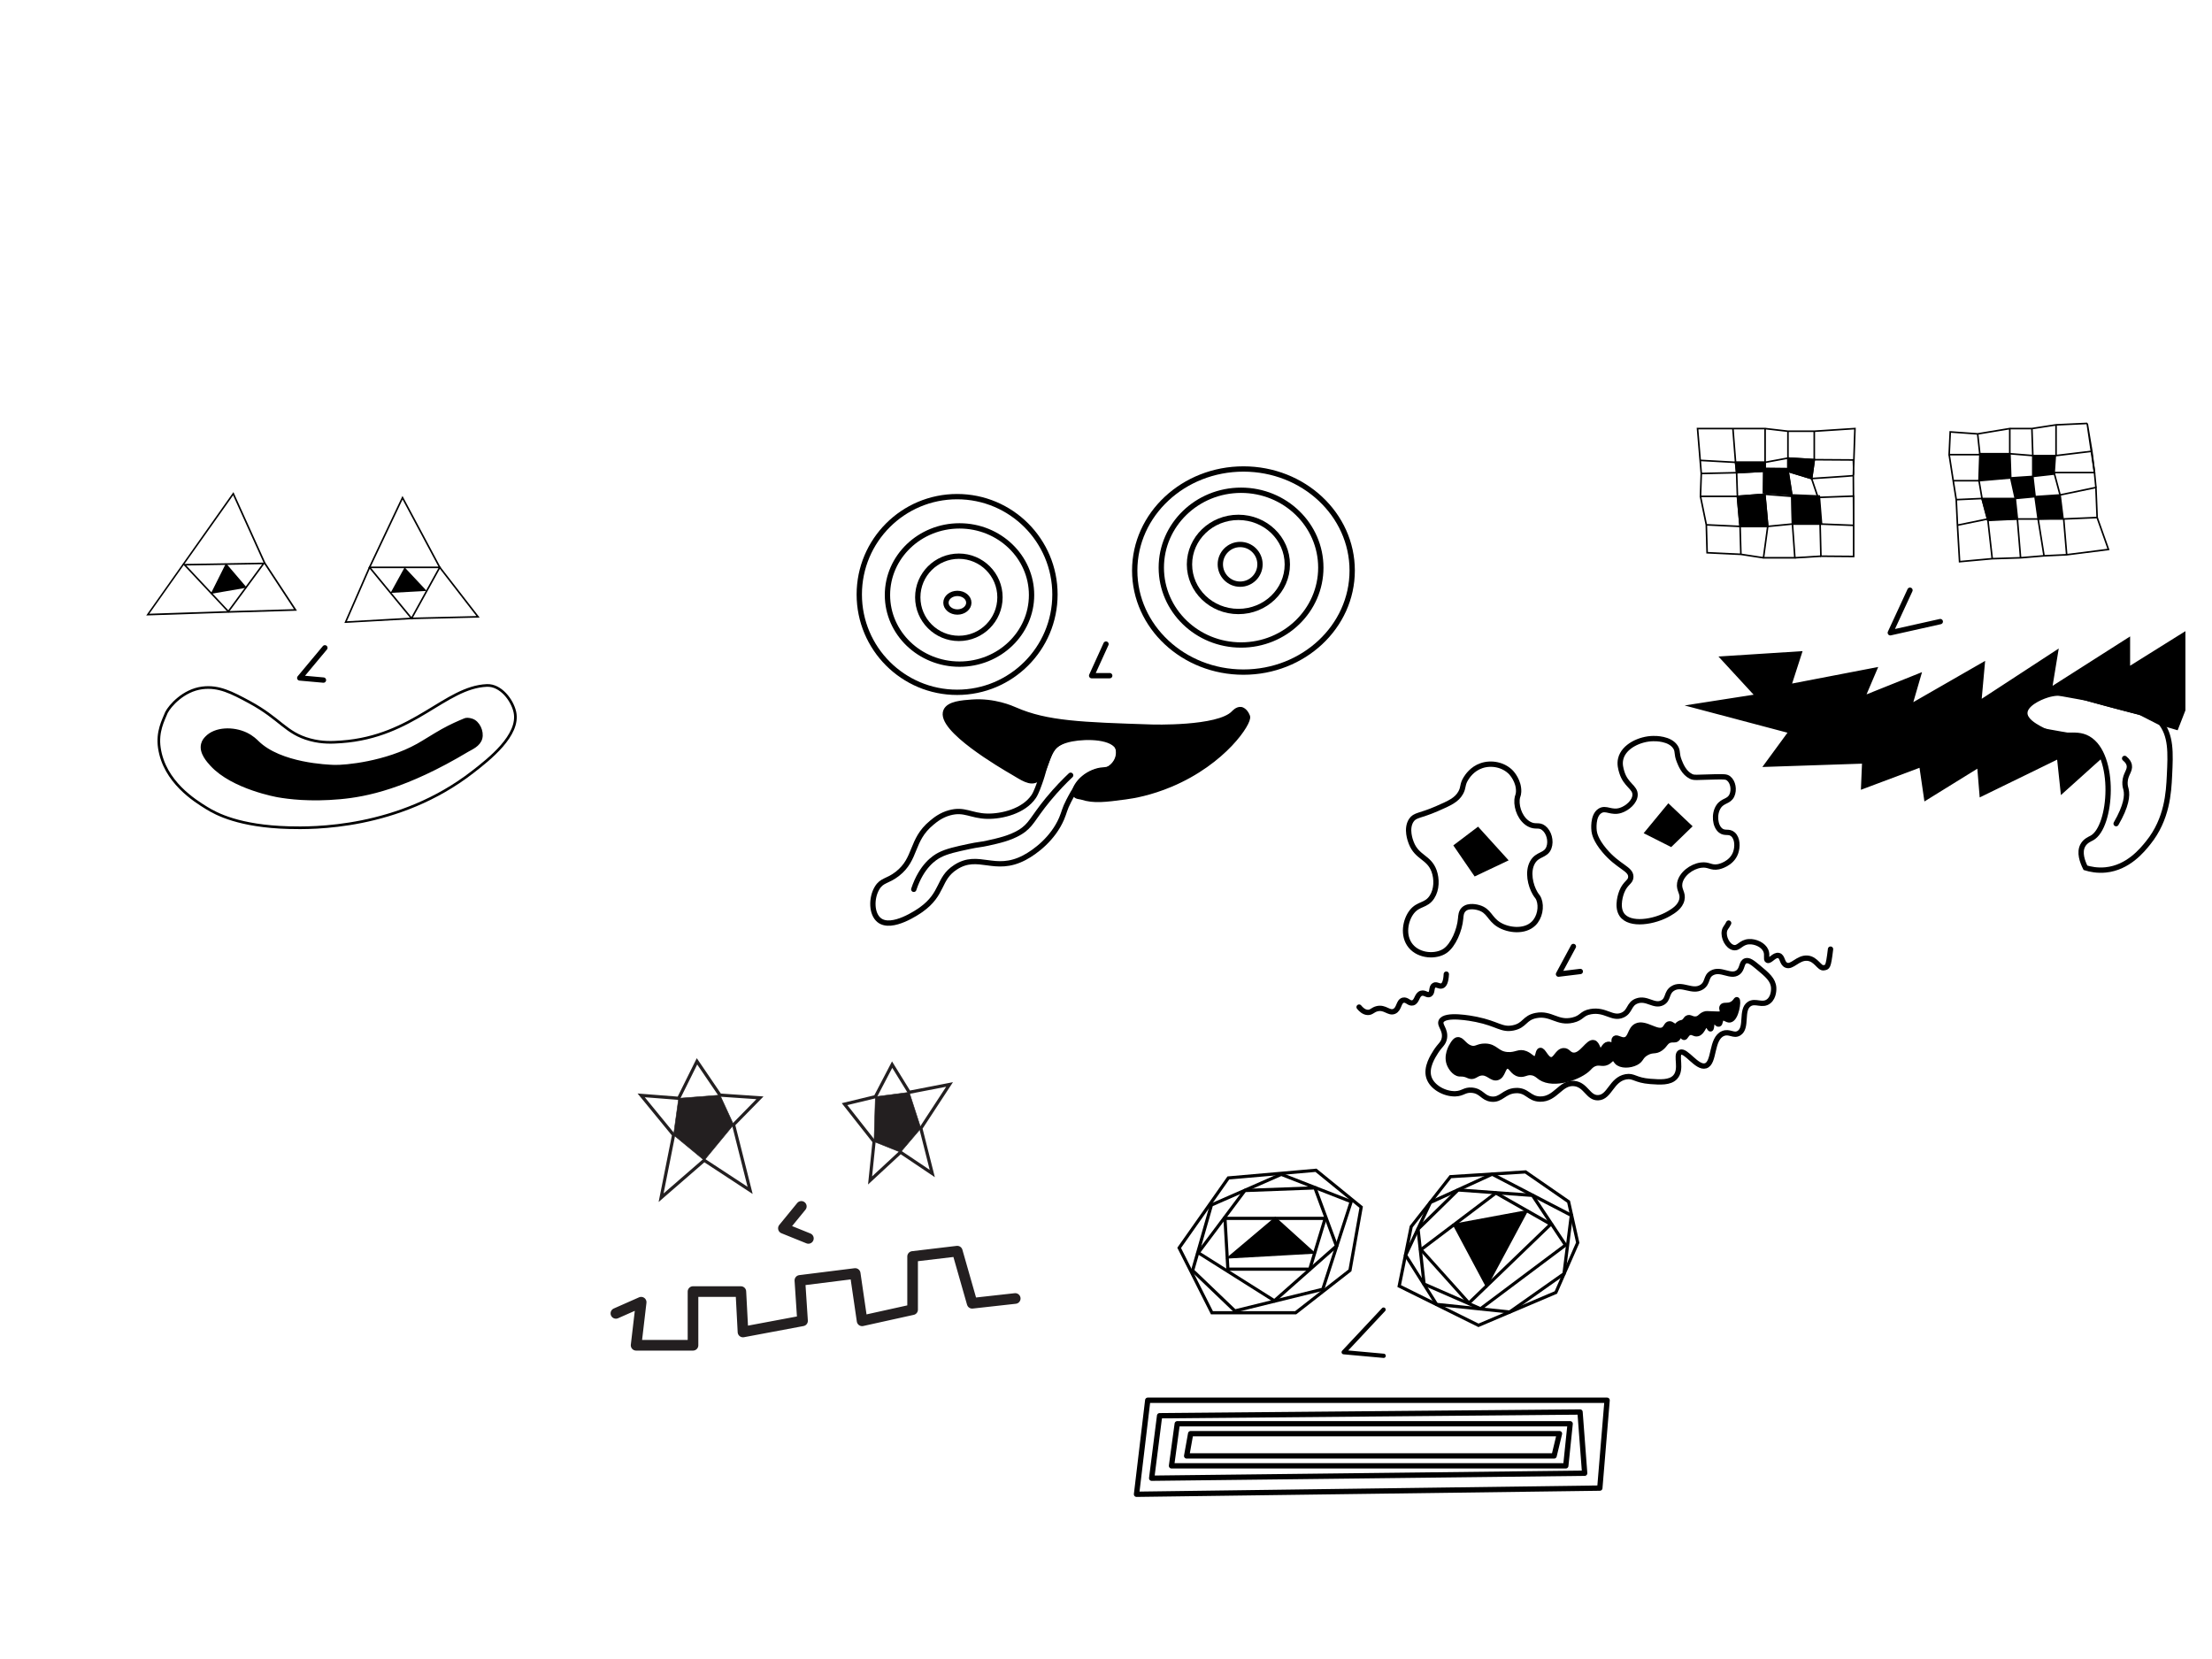 <?xml version="1.0" encoding="utf-8"?>
<!-- Generator: Adobe Illustrator 22.1.0, SVG Export Plug-In . SVG Version: 6.00 Build 0)  -->
<svg version="1.1" id="Layer_1" xmlns="http://www.w3.org/2000/svg" xmlns:xlink="http://www.w3.org/1999/xlink" x="0px" y="0px"
	 viewBox="0 0 4160 3120" style="enable-background:new 0 0 4160 3120;" xml:space="preserve">
<style type="text/css">
	.st0{fill:none;stroke:#000000;stroke-width:3;stroke-miterlimit:10;}
	.st1{clip-path:url(#SVGID_2_);fill:none;stroke:#000000;stroke-width:5;stroke-miterlimit:10;}
	.st2{clip-path:url(#SVGID_2_);}
	
		.st3{clip-path:url(#SVGID_2_);fill:none;stroke:#000000;stroke-width:10;stroke-linecap:round;stroke-linejoin:round;stroke-miterlimit:10;}
	.st4{clip-path:url(#SVGID_2_);fill:none;stroke:#000000;stroke-width:10;stroke-miterlimit:10;}
	.st5{clip-path:url(#SVGID_2_);fill:none;stroke:#000000;stroke-width:10;stroke-linecap:round;stroke-miterlimit:10;}
	.st6{clip-path:url(#SVGID_2_);fill:none;stroke:#000000;stroke-width:3;stroke-miterlimit:10;}
	.st7{clip-path:url(#SVGID_2_);fill:none;stroke:#231F20;stroke-width:6;stroke-miterlimit:10;}
	.st8{clip-path:url(#SVGID_2_);fill:#231F20;}
	.st9{clip-path:url(#SVGID_2_);fill:none;stroke:#231F20;stroke-miterlimit:10;}
	
		.st10{clip-path:url(#SVGID_2_);fill:none;stroke:#231F20;stroke-width:20;stroke-linecap:round;stroke-linejoin:round;stroke-miterlimit:10;}
	.st11{fill:none;stroke:#000000;stroke-width:6;stroke-miterlimit:10;}
	.st12{fill:none;stroke:#000000;stroke-width:8;stroke-linecap:round;stroke-linejoin:round;stroke-miterlimit:10;}
	.st13{fill:none;stroke:#000000;stroke-width:10;stroke-linecap:round;stroke-linejoin:round;stroke-miterlimit:10;}
	.st14{fill:none;stroke:#000000;stroke-width:3;stroke-linecap:round;stroke-linejoin:round;stroke-miterlimit:10;}
</style>
<polygon class="st0" points="650,1170 774,1163 695,1067 "/>
<polygon class="st0" points="899,1160 827,1067 774,1163 "/>
<polygon class="st0" points="757,936 695,1067 761,1067 827,1067 "/>
<polygon points="761.3,1069.5 799.2,1110 737.1,1113.4 "/>
<path d="M761.6,1072.1l34.3,36.6l-56.2,3.1L761.6,1072.1z M761,1067l-26.5,48l68-3.7L761,1067z"/>
<g>
	<defs>
		<rect id="SVGID_1_" width="4160" height="3120"/>
	</defs>
	<clipPath id="SVGID_2_">
		<use xlink:href="#SVGID_1_"  style="overflow:visible;"/>
	</clipPath>
	<path class="st1" d="M313,1340c6.5-12.7,31.8-41.7,67.3-46.3c31.1-4,55.7,8.9,88.7,26.7c58.5,31.6,68.1,58.3,114,70.7
		c24,6.5,43.5,5.1,59.3,4c135.9-9.8,194.7-102.7,273.3-106c26.1-1.1,47.7,27.4,52.7,50c9.5,43.6-48.9,89.1-79.3,112.7
		c-139.2,108.2-302.2,105.9-346,104.7c-93.3-2.6-136.1-25.7-154-36.7c-22.4-13.8-79.8-49.1-89.3-113.3
		C295.2,1375.9,307.1,1354.6,313,1340z"/>
	<path class="st2" d="M438.4,931.5l57.8,127.7l0.1,0.2l0.1,0.2l56.5,86l-128.6,3.8l-143.5,4.8l65-91.9L438.4,931.5z M439,925.5
		l-95.5,135.1l-68.5,96.9l149.5-5l134-4L499,1058L439,925.5z"/>
	<path class="st2" d="M493,1061.1l-63.7,86.6l-79-84.2L493,1061.1z M499,1058l-155.5,2.6l86.1,91.7L499,1058z"/>
	<polygon class="st2" points="425.3,1061.9 461.4,1104.1 398.9,1114.9 	"/>
	<path class="st2" d="M425.7,1064.6l32.9,38.5l-57,9.8L425.7,1064.6z M425,1059.3l-28.8,57.6l68-11.7L425,1059.3z"/>
	<polyline class="st3" points="611,1218.3 563.7,1275 608.3,1279 	"/>
	<path class="st2" d="M388,1387c16.8-17.8,50.7-18.5,75-7c11.7,5.6,18.8,12.9,21.5,15.5c42.8,42.1,132.5,45.1,144,45.5
		c20.7,0.7,97-6.5,157-40c12.6-7.1,30.3-18.6,46.3-27.6c16-8.9,30.3-15.2,42.5-20.2c2.7-1.1,7.3-1.2,13.3,0.8
		c12.2,4,20.4,21.4,17,34.5c-3.4,13.2-18.3,19-25,23c-117,70-190.8,84.5-239.5,89c-57.4,5.3-98-0.2-117-3.5
		c0,0-85.3-14.6-125.5-58.5c-6.4-7-21-22.9-17-39C382,1393.4,385.6,1389.5,388,1387"/>
	<path class="st1" d="M388,1387c16.8-17.8,50.7-18.5,75-7c11.7,5.6,18.8,12.9,21.5,15.5c42.8,42.1,132.5,45.1,144,45.5
		c20.7,0.7,97-6.5,157-40c12.6-7.1,30.3-18.6,46.3-27.6c16-8.9,30.3-15.2,42.5-20.2c2.7-1.1,7.3-1.2,13.3,0.8
		c12.2,4,20.4,21.4,17,34.5c-3.4,13.2-18.3,19-25,23c-117,70-190.8,84.5-239.5,89c-57.4,5.3-98-0.2-117-3.5
		c0,0-85.3-14.6-125.5-58.5c-6.4-7-21-22.9-17-39C382,1393.4,385.6,1389.5,388,1387z"/>
	<ellipse class="st4" cx="1800.5" cy="1133.5" rx="21.5" ry="17.5"/>
	<circle class="st4" cx="1803.3" cy="1123.3" r="77.3"/>
	<ellipse class="st4" cx="1804.5" cy="1119" rx="135.5" ry="130"/>
	<circle class="st4" cx="1800" cy="1118" r="184"/>
	<circle class="st4" cx="2332.3" cy="1061.3" r="37.3"/>
	<ellipse class="st4" cx="2329" cy="1061.5" rx="92" ry="88.5"/>
	<ellipse class="st4" cx="2334" cy="1067.5" rx="150" ry="145.5"/>
	<ellipse class="st4" cx="2338.5" cy="1073" rx="204.5" ry="191"/>
	<path class="st4" d="M1982,1404.5c3.7-3.6,12.4-11,33.5-15c28.5-5.4,79.6-4.7,88,19c4,11.2-2.2,25.9-11,33.5
		c-9.7,8.5-17.3,3.6-32.5,9c-25.9,9.1-39.8,35.6-50,55c-8.1,15.5-8.2,21.1-13.5,33.5c-16.2,37.6-49.1,62.5-70,73.5
		c-56.2,29.5-86.1-10.2-129.5,18c-33.5,21.7-22.1,49.5-65,80c-4.7,3.3-54.8,38.3-78.5,19.5c-14.9-11.8-15.3-41.7-4-60.5
		c9.2-15.3,19.5-12.1,38-26.5c36.6-28.5,25-63.4,64.5-96c7.2-6,17.8-14.6,34-19c27.8-7.6,39.9,5.8,70.5,6.5
		c27.7,0.6,68.7-9.3,87.5-37c4.9-7.2,10.1-22.2,13.5-32.2c4.2-12.4,4.1-15.1,8.5-27.8C1972.2,1420.4,1975,1411.4,1982,1404.5z"/>
	<path class="st5" d="M1718.5,1672.5c14.7-44.2,38.8-59.5,48.5-64.5c13.8-7.2,31.7-11,55-16c18.5-4,20.7-3.1,36-6.5
		c19.8-4.4,41.2-9.1,59.5-20c22-13.1,23.7-25.7,53.5-62c17-20.6,32.4-36,42.5-45.5"/>
	<path class="st2" d="M1904.5,1452c-18.1-10.5-140-81.3-125.5-115c5.7-13.3,30.3-15.1,49-16.5c41.7-3,74.3,11.6,81,14.5
		c59.6,26.1,125.4,28.2,257,32.5c0,0,125,4,154-26c1.2-1.2,7.3-8.1,14-7c0,0,7.5,1.2,12,13c4,10.4-43.7,85.1-144.5,127.5
		c-38.3,16.1-69.7,21.5-85,23.5c-38,5.1-59.6,7.8-82,0.5c-3.4-1.1-9.9-0.7-12.3-4.8c-5-8.9,10.4-32.3,31.8-40.3
		c11.1-4.1,13.9-0.4,23.5-4c19.9-7.4,30.1-26,24.8-44.2c-7.4-25.5-63.3-31.4-97.5-15.6c-18.9,8.7-25.5,14.2-33.8,34.8
		c-8.2,20.5-10.9,33.8-20.5,40.5C1937.8,1474.3,1921.9,1462.1,1904.5,1452"/>
	<path class="st4" d="M1904.5,1452c-18.1-10.5-140-81.3-125.5-115c5.7-13.3,30.3-15.1,49-16.5c41.7-3,74.3,11.6,81,14.5
		c59.6,26.1,125.4,28.2,257,32.5c0,0,125,4,154-26c1.2-1.2,7.3-8.1,14-7c0,0,7.5,1.2,12,13c4,10.4-43.7,85.1-144.5,127.5
		c-38.3,16.1-69.7,21.5-85,23.5c-38,5.1-59.6,7.8-82,0.5c-3.4-1.1-9.9-0.7-12.3-4.8c-5-8.9,10.4-32.3,31.8-40.3
		c11.1-4.1,13.9-0.4,23.5-4c19.9-7.4,30.1-26,24.8-44.2c-7.4-25.5-63.3-31.4-97.5-15.6c-18.9,8.7-25.5,14.2-33.8,34.8
		c-8.2,20.5-10.9,33.8-20.5,40.5C1937.8,1474.3,1921.9,1462.1,1904.5,1452z"/>
	<polyline class="st3" points="2080,1211.3 2053,1270.7 2087,1270.7 	"/>
	<path class="st4" d="M2697,1638c-9.6-26.4-32.2-24.9-43-53c-1.6-4.1-10.1-26.3,0-42c7-10.8,16.1-8.1,48-22
		c24.6-10.7,37.4-16.5,45-30c6-10.7,2.5-15.1,10-27c2.5-4,11.5-18,29-24c18.2-6.3,41.4-2.4,56,13c0.9,1,14.8,16,14,36
		c-0.3,7.6-2.4,7.5-3,15c-1.3,16.7,7.3,37.7,23,46c12,6.4,17.9,0,27,7c10.1,7.7,14.6,24.5,10,37c-5.9,15.9-21.7,11.2-31,28
		c-9.7,17.5-3.9,42.9,5,58c3.5,6,5,6,7,11c5.7,14.4,1.8,34.6-10,46c-16.7,16.2-47,13-65,2c-18-11-18-26.1-38-32
		c-2.3-0.7-19-5.4-28,3c-5.4,5-5.6,12.5-6,17c-1.9,22.6-13.9,50.4-29,61c-16.6,11.7-48.7,10.8-65-9c-15.9-19.4-10-48.6,2-64
		c12.6-16.2,27-11.1,38-28C2702.4,1672.6,2702.3,1652.7,2697,1638z"/>
	<path class="st4" d="M3017,1599c-16.3-19.5-18.4-31.8-19-36c-0.2-1.4-3.5-28.9,11-38c11.4-7.2,21.2,4.8,39-1
		c12.5-4.1,26.6-16.1,27-29c0.5-14.8-17.5-18.1-25-43c-1.7-5.8-4.5-14.9-2-25c5.8-23.8,36.5-37.7,61-38c4.4-0.1,31.4-0.4,42,16
		c5.1,7.9,1.5,12.1,7,26c2.9,7.4,8.9,22.5,22,29c6,3,8.9,1.9,45,1c17.7-0.4,21.9-0.3,26,3c8.3,6.6,10.9,21.5,6,32
		c-5.7,12-17,8.9-25,21c-9.1,13.8-6.9,36.6,4,45c8,6.2,15.3,0.4,23,7c9,7.7,9,24,5,35c-7.6,20.8-31,25.8-32,26c-14.8,2.9-18-5-33-3
		c-18,2.4-37.1,17.1-40,34c-2.2,13.1,6.9,18.1,4,31c-3,13.6-16.2,21.4-24,26c-27.1,16-74.2,23.9-89,2c-10.5-15.5-1-40.6,0-43
		c6.9-17.4,16.9-17.9,17-28C3067.2,1633.5,3043.4,1630.6,3017,1599z"/>
	<polygon class="st2" points="2740,1591 2779.1,1561.4 2829,1616.4 2775,1642 	"/>
	<polygon class="st4" points="2740,1591 2779.1,1561.4 2829,1616.4 2775,1642 	"/>
	<polygon class="st2" points="3099,1565.3 3138,1518 3176,1554 3142,1587 	"/>
	<polygon class="st4" points="3099,1565.3 3138,1518 3176,1554 3142,1587 	"/>
	<polyline class="st3" points="2959,1780 2931,1832 2972,1827 	"/>
	<path class="st5" d="M2556,1894c3.4,4.2,8.9,9.6,16,10c7.4,0.4,9.4-5,18-7c14.8-3.5,22,9.3,32,5c9.9-4.3,7.9-18.9,17-21
		c7.2-1.6,11,6.9,18,5c8.3-2.3,7.3-15.5,16-18c6.7-1.9,11.1,4.7,16,2c5.7-3.2,2.2-13.8,8-17c4.8-2.7,9.7,3,15,1
		c3.7-1.4,7.3-6.7,8-22"/>
	<path class="st5" d="M3251,1736c-3.6,7.6-6.8,8.9-8,15c-2.4,12.2,6.1,28.6,17,31c10.3,2.2,13.6-10,29-11c12.6-0.8,27.5,6.2,32,17
		c3.5,8.4-0.6,16.1,3,18c4.8,2.5,12.6-11,21-9c7.7,1.8,5.9,14.2,14,18c11.1,5.2,22.1-14.4,40-13c16.8,1.4,22.4,19.8,31,18
		c6.8-1.4,8.3,0.9,12.6-35"/>
	<path class="st5" d="M3306.3,1819c-10.4-8.6-17-14-23.3-12c-8.5,2.7-5.3,15.2-14.7,22c-13.6,9.8-31.8-8.5-48.7,0.7
		c-12.3,6.7-6.9,18.8-19.3,26.7c-17.8,11.2-37.1-8.6-54.7,2.7c-12.3,7.9-7.3,20.4-19.3,26.7c-15.6,8.1-29.1-10.2-48-3.3
		c-15.6,5.7-11.9,20.1-27.3,26.7c-19.2,8.1-31.5-11.5-59.3-6.7c-17.9,3.1-15.7,11.8-34,16c-29.2,6.8-40.3-14.1-68.7-8.7
		c-22.8,4.3-20.6,18.7-43.3,23.3c-21.9,4.4-29-7.8-69.3-16c-8.4-1.7-58.9-11.5-66,3.3c-3.8,8,8.7,15.8,6,32
		c-1.8,10.4-7.9,12.6-16,25.3c-5.6,8.8-18.9,29.4-13.3,48c5.7,19.2,30.3,32,50,31.3c14.5-0.5,17.2-8,31.3-6.7
		c18.1,1.7,19.9,14.6,36,16.7c19.1,2.4,23.8-14.8,46-16c22.2-1.2,24.7,15.6,46,16c29.6,0.5,38.1-31.8,64-29.3
		c22.5,2.2,26.1,27.6,45.3,26.7c21.9-1,24.5-34.2,52-39.3c15-2.8,17.1,6.5,46,8.7c18.1,1.3,36.8,2.7,46.7-8
		c13.8-14.9,0.1-41.9,9.3-46.7c10.8-5.6,31.6,30.4,48,25.3c17.5-5.4,9.7-51.1,32.7-60.7c12.2-5.1,20,5.5,30-0.7
		c16.5-10.2,2.7-43.6,19.3-54.7c11.6-7.7,24.7,4.3,36.7-5.3c10.1-8.1,9.4-23.5,9.3-25.3C3334.8,1842.6,3323.7,1833.4,3306.3,1819z"
		/>
	<path class="st2" d="M2732,1964c2.9-4.5,5.2-7.8,9-8.5c8.1-1.4,11.9,11.4,24.5,15.5c10.5,3.4,13.3-3.7,27.5-3.5
		c20,0.3,21.4,14.5,42,16c16.3,1.2,21.4-7.1,34-2c9.5,3.8,13.5,11.3,18.5,9.5c6-2.2,4.3-14.4,9-15.5c5.9-1.4,10.9,17.2,20.5,17.5
		c9.2,0.3,12.1-16.3,23.5-17c8.1-0.5,9.4,7.6,18,8.5c16.6,1.7,28.2-26.9,39-23.5c6.9,2.2,7.1,15.5,12.5,15.5c5,0,6.4-11.4,14-12.5
		c4.6-0.7,7.4,3.2,10,1.5c3.4-2.2-0.3-9.5,3-12.5c3.7-3.3,10.6,3.8,18.5,2.5c11.8-1.9,9.7-20,22-26c16.7-8.2,40,15.8,52,6
		c4.3-3.5,5.1-9.6,10-10c5-0.4,7.9,5.8,12.5,4.5c2.7-0.8,2.5-3.2,7-5.5c2.8-1.4,3.4-0.8,6-2c5.1-2.4,4.9-6.1,8.5-8
		c4.8-2.6,7.9,2.6,15.5,2c8.8-0.6,9.2-8,19.5-10c1.1-0.2,0.7,0,16,0.5c9.9,0.4,12.5,0.4,14-1.5c2.8-3.5-2.2-8.6,0.5-12.5
		c2.8-4.1,9.7-0.2,18-4.5c6.8-3.5,7.9-9.1,9.5-8.5c3.8,1.4-1.1,35.8-13,38c-5.7,1-10.5-5.6-15-3c-4.3,2.5-2.8,10.2-6,11
		c-3.6,0.9-7.4-8.4-10.5-7.5c-3.8,1-2.1,16-5,16.5c-2.2,0.4-3.6-7.6-7.5-8c-5.5-0.6-7.5,14.8-17,17c-6.3,1.4-9.5-4.3-15.5-2
		c-5.9,2.3-6.8,9.4-10,9c-3.8-0.4-4.7-10.6-7-10.5c-2.2,0.1-1,9.3-6.5,13.5c-3.7,2.8-6.7,0.6-12.5,2c-8.8,2.2-9.1,9.1-18,15.5
		c-10.1,7.3-14.4,1.7-26.5,8.5c-12,6.7-9,12.9-20,18.5c-11.1,5.6-28.1,6.4-35.5-1.5c-2.6-2.8-3.4-5.9-6.5-6.5
		c-4.3-0.8-5.9,4.4-12.5,7.5c-8.8,4.1-13.9-1.3-23.5,2.5c-5.5,2.2-8.5,5.9-10.5,8c-16.4,17.4-65.9,34.4-90.5,18
		c-5-3.4-8.1-7.4-15.5-9c-11.1-2.3-15.2,4.5-25,2.5c-12.7-2.6-14.7-15.9-22.5-15c-8.7,1.1-7.7,18.1-18.5,21.5
		c-10.7,3.4-17.4-11.5-32-8.5c-8.4,1.7-11.5,7.7-19,6c-3.7-0.8-5.7-2.9-12-4c-4.3-0.7-6-0.2-8.5-0.5c-10-1.1-16.6-13.7-17.5-15.5
		C2718.1,1986.4,2729.6,1967.7,2732,1964"/>
	<path class="st4" d="M2732,1964c2.9-4.5,5.2-7.8,9-8.5c8.1-1.4,11.9,11.4,24.5,15.5c10.5,3.4,13.3-3.7,27.5-3.5
		c20,0.3,21.4,14.5,42,16c16.3,1.2,21.4-7.1,34-2c9.5,3.8,13.5,11.3,18.5,9.5c6-2.2,4.3-14.4,9-15.5c5.9-1.4,10.9,17.2,20.5,17.5
		c9.2,0.3,12.1-16.3,23.5-17c8.1-0.5,9.4,7.6,18,8.5c16.6,1.7,28.2-26.9,39-23.5c6.9,2.2,7.1,15.5,12.5,15.5c5,0,6.4-11.4,14-12.5
		c4.6-0.7,7.4,3.2,10,1.5c3.4-2.2-0.3-9.5,3-12.5c3.7-3.3,10.6,3.8,18.5,2.5c11.8-1.9,9.7-20,22-26c16.7-8.2,40,15.8,52,6
		c4.3-3.5,5.1-9.6,10-10c5-0.4,7.9,5.8,12.5,4.5c2.7-0.8,2.5-3.2,7-5.5c2.8-1.4,3.4-0.8,6-2c5.1-2.4,4.9-6.1,8.5-8
		c4.8-2.6,7.9,2.6,15.5,2c8.8-0.6,9.2-8,19.5-10c1.1-0.2,0.7,0,16,0.5c9.9,0.4,12.5,0.4,14-1.5c2.8-3.5-2.2-8.6,0.5-12.5
		c2.8-4.1,9.7-0.2,18-4.5c6.8-3.5,7.9-9.1,9.5-8.5c3.8,1.4-1.1,35.8-13,38c-5.7,1-10.5-5.6-15-3c-4.3,2.5-2.8,10.2-6,11
		c-3.6,0.9-7.4-8.4-10.5-7.5c-3.8,1-2.1,16-5,16.5c-2.2,0.4-3.6-7.6-7.5-8c-5.5-0.6-7.5,14.8-17,17c-6.3,1.4-9.5-4.3-15.5-2
		c-5.9,2.3-6.8,9.4-10,9c-3.8-0.4-4.7-10.6-7-10.5c-2.2,0.1-1,9.3-6.5,13.5c-3.7,2.8-6.7,0.6-12.5,2c-8.8,2.2-9.1,9.1-18,15.5
		c-10.1,7.3-14.4,1.7-26.5,8.5c-12,6.7-9,12.9-20,18.5c-11.1,5.6-28.1,6.4-35.5-1.5c-2.6-2.8-3.4-5.9-6.5-6.5
		c-4.3-0.8-5.9,4.4-12.5,7.5c-8.8,4.1-13.9-1.3-23.5,2.5c-5.5,2.2-8.5,5.9-10.5,8c-16.4,17.4-65.9,34.4-90.5,18
		c-5-3.4-8.1-7.4-15.5-9c-11.1-2.3-15.2,4.5-25,2.5c-12.7-2.6-14.7-15.9-22.5-15c-8.7,1.1-7.7,18.1-18.5,21.5
		c-10.7,3.4-17.4-11.5-32-8.5c-8.4,1.7-11.5,7.7-19,6c-3.7-0.8-5.7-2.9-12-4c-4.3-0.7-6-0.2-8.5-0.5c-10-1.1-16.6-13.7-17.5-15.5
		C2718.1,1986.4,2729.6,1967.7,2732,1964z"/>
	<path class="st6" d="M3197.5,865.8l66.5,3.7l-5-63.5h60.5v63.5l43-8V811h49.5v53.5l73.5,0.5c0,0,1.3,29,0,29.5S3407,900,3407,900
		l5-35.5l-49.5-3v25l-43-0.5v-16.5H3264l2,19.5l-66.5,1.5l-1.5,43h69.5L3266,889l53.5-3l-0.5,43.5l-51.5,4l5,56.5h52l-5.5-60.5l51,4
		l1,52l-46.5,4.5l-8,59h59l-4.5-63.5h52l-4-50l-49-2l-7.5-47L3407,900l12,35.5l67.1-2.5v55l-63.1-2.5l0.8,32l0.7,28.5l61.6,0.5V988
		l-0.6-93.5l3-88.5l-76.5,5h-49.5l-43-5H3259h-66.5l7,84.5l-1.5,43l11,53.5l1.5,52.5l63.5,3l42.5,6.5l8-59h-52l1.5,52.5l-1.5-52.5
		l-63.5-3l-11-53.5l1.5-43L3197.5,865.8z"/>
	<line class="st6" x1="3375.5" y1="1049" x2="3424.5" y2="1046"/>
	<polygon class="st2" points="3369.9,930.8 3421.5,932.9 3425.7,985.5 3371,985.5 	"/>
	<polygon class="st6" points="3369.9,930.8 3421.5,932.9 3425.7,985.5 3371,985.5 	"/>
	<polygon class="st2" points="3362.1,881.3 3369.9,930.8 3316.3,926.5 3316.8,880.8 	"/>
	<polygon class="st6" points="3362.1,881.3 3369.9,930.8 3316.3,926.5 3316.8,880.8 	"/>
	<polygon class="st2" points="3412,864.5 3407,900 3362.5,886.5 3362.5,861.5 	"/>
	<polygon class="st6" points="3412,864.5 3407,900 3362.5,886.5 3362.5,861.5 	"/>
	<polygon class="st2" points="3319.5,869.5 3264,869.5 3266,889 3319.5,886 	"/>
	<polygon class="st6" points="3319.5,869.5 3264,869.5 3266,889 3319.5,886 	"/>
	<polygon class="st2" points="3319,929.5 3324.5,990 3272.5,990 3267.5,933.5 	"/>
	<polygon class="st6" points="3319,929.5 3324.5,990 3272.5,990 3267.5,933.5 	"/>
	<polygon class="st2" points="3874.3,930.8 3879.7,974.5 3833,976 3827.2,934 	"/>
	<polyline class="st6" points="3874.3,930.8 3879.7,974.5 3833,976 3827.2,934 3874.3,930.8 	"/>
	<polygon class="st2" points="3863,891.5 3823,896 3823,856.8 3865.3,856.8 	"/>
	<polygon class="st6" points="3863,891.5 3823,896 3823,856.8 3865.3,856.8 	"/>
	<polygon class="st2" points="3781.5,898.8 3780,853.3 3723.5,853.3 3721.8,904 	"/>
	<polygon class="st6" points="3781.5,898.8 3780,853.3 3723.5,853.3 3721.8,904 	"/>
	<polygon class="st2" points="3727.5,937.5 3738.3,978.8 3794,976 3790,937.5 	"/>
	<polygon class="st6" points="3727.5,937.5 3738.3,978.8 3794,976 3790,937.5 	"/>
	<polygon class="st2" points="3781.5,898.8 3790,937.5 3827.3,934 3823,896 	"/>
	<polygon class="st6" points="3781.5,898.8 3790,937.5 3827.3,934 3823,896 	"/>
	<polygon class="st6" points="3925.3,796.3 3866.7,799 3821.3,806 3779.7,806 3719.3,816 3667.7,812.3 3665.7,855 3723.5,855 
		3719.3,816 3779.7,806 3779.7,853.3 3823,856.8 3821.3,806 3866.7,799 3866.7,856.8 3934,848.7 3939,888.7 3863,888.7 
		3874.3,930.8 3941.7,916.8 3944,973.3 3881.1,976 3886.7,1043.3 3965.3,1033.3 3944,973.3 3881.1,976 3833,976 3844.1,1045.3 
		3886.7,1043.3 3844.1,1045.3 3800,1049 3794,976 3833,976 3794,976 3738.3,976 3746.7,1050.7 3800,1049 3746.7,1050.7 
		3685.3,1056.3 3681.3,987.7 3738.3,976 3727.5,937.5 3679,939.7 3681.3,987.7 3679,939.7 3673.3,904 3721.8,904 3727.5,937.5 
		3721.8,904 3673.3,904 3665.7,855 3667.7,812.3 3719.3,816 3779.7,806 3821.3,806 3866.7,799 	"/>
	<polyline class="st6" points="3934,848.7 3925.3,796.3 3939,888.7 3941.7,916.7 	"/>
	<polyline class="st3" points="3592,1110 3555,1190 3649,1169 	"/>
	<polygon class="st2" points="3242.6,1239 3383,1230 3363,1292 3524,1261 3501,1315 3607,1272.5 3590,1331 3727.5,1252 3721,1324 
		3865,1230 3853.5,1300 4001,1206 4001,1261 4105,1196 4105,1335 4092.4,1367.3 4061,1358 4025,1339.7 3957,1321.8 3923.8,1312.7 
		3853.5,1300 3815.5,1314 3804.4,1340 3816.3,1362.7 3827.3,1372 3887.2,1382.7 3926.5,1395.6 3948,1423.7 3933,1437.1 3879.8,1485 
		3873,1421 3727.5,1492 3723,1437.1 3623,1499 3614,1437.1 3505,1478 3507,1431 3324.5,1437.1 3370,1375 3192.5,1328 3308,1310 	"/>
	<polygon class="st5" points="3242.6,1239 3383,1230 3363,1292 3524,1261 3501,1315 3607,1272.5 3590,1331 3727.5,1252 3721,1324 
		3865,1230 3853.5,1300 4001,1206 4001,1261 4105,1196 4105,1335 4092.4,1367.3 4061,1358 4025,1339.7 3957,1321.8 3923.8,1312.7 
		3853.5,1300 3815.5,1314 3804.4,1340 3816.3,1362.7 3827.3,1372 3887.2,1382.7 3926.5,1395.6 3948,1423.7 3933,1437.1 3879.8,1485 
		3873,1421 3727.5,1492 3723,1437.1 3623,1499 3614,1437.1 3505,1478 3507,1431 3324.5,1437.1 3370,1375 3192.5,1328 3308,1310 	"/>
	<path class="st3" d="M3995.7,1426.3c6.1,4.9,8,9.4,8.7,12.7c2.1,10.5-7.4,16.7-8,32c-0.3,6.5,1.2,10.8,2,14
		c2.6,11.2,0.9,30.1-18.7,64"/>
	<path class="st5" d="M3922,1632c-5.8-11.6-12.1-28.8-5-42c4.7-8.7,13.1-11.9,17-14c37.7-20.4,46.4-156.4-7-187
		c-26-14.9-50.2,4.5-92-19c-8.8-4.9-27.1-15.2-27-29c0.1-16.4,26.1-29.1,42-34c26.9-8.3,47.4-1.6,93,11
		c100.2,27.8,106.9,24.7,119,39c21.7,25.6,20.1,58.8,18,102c-1.5,30.9-4,81.4-40,126c-11.4,14.2-37.8,46.8-80,51
		C3944.1,1637.6,3930.8,1634.7,3922,1632z"/>
	<polygon class="st7" points="1410.7,2238.7 1324.4,2182.1 1243.3,2252.5 1266.8,2134.5 1205.8,2060 1276.3,2065.5 1310.8,1996 
		1354,2059.5 1429.2,2064.6 1379.6,2115.2 	"/>
	<polygon class="st7" points="1636.3,2220 1643.8,2147 1588.3,2076.5 1646.3,2062.5 1677.8,2002.2 1709.9,2054.2 1785.8,2039.5 
		1731.8,2122 1753.3,2207 1693.6,2166.9 	"/>
	<polygon class="st8" points="1276.3,2065.5 1354,2059.5 1379.6,2115.2 1324.4,2182.1 1266.8,2134.5 	"/>
	<polygon class="st9" points="1276.3,2065.5 1354,2059.5 1379.6,2115.2 1324.4,2182.1 1266.8,2134.5 	"/>
	<polygon class="st8" points="1646.3,2062.5 1709.9,2054.2 1731.8,2122 1693.6,2166.9 1643.8,2147 	"/>
	<polygon class="st9" points="1646.3,2062.5 1709.9,2054.2 1731.8,2122 1693.6,2166.9 1643.8,2147 	"/>
	<polyline class="st10" points="1507,2268.8 1473.3,2310 1520.3,2329 	"/>
	<polyline class="st10" points="1909.3,2442 1828.3,2451 1800.3,2353 1716.3,2363 1716.3,2463 1621.3,2484 1608.3,2395 1504.3,2408 
		1509.3,2484 1397.3,2505 1393.3,2429 1303.3,2429 1303.3,2530 1196.3,2530 1205.8,2449 1158.3,2470 	"/>
</g>
<g id="Layer_2">
	<polygon class="st11" points="2474.9,2200.9 2559.9,2270.2 2538.8,2389.1 2436.7,2468.8 2279.2,2468.8 2217.6,2346.8 
		2310.1,2215.3 	"/>
	<g>
		<path d="M2409.7,2211.8l127.7,49.9l-52,160.4l-162.1,40l-77-73.7l34.5-120.1L2409.7,2211.8 M2409.5,2205.3l-133.8,58.7
			l-36.2,126.2l82,78.5l168.5-41.6l54.8-168.9L2409.5,2205.3L2409.5,2205.3z"/>
	</g>
	<g>
		<path d="M2470.9,2237.1l39,105.3l-113.5,100.2l-138.6-87.4l84.9-113.3L2470.9,2237.1 M2475.1,2230.9l-135.3,5l-90.6,120.8
			l147.9,93.3l119.9-105.9L2475.1,2230.9L2475.1,2230.9z"/>
	</g>
	<g>
		<path d="M2488.2,2294.3l-27.2,89.5H2312l-5.1-89.5H2488.2 M2496.3,2288.3h-195.7l5.8,101.5h159.1L2496.3,2288.3L2496.3,2288.3z"/>
	</g>
	<g>
		<polygon points="2398.3,2292.2 2467.8,2355 2313.8,2363.6 		"/>
		<path d="M2398.3,2296.2l62.2,56.2l-137.9,7.7L2398.3,2296.2 M2398.4,2288.3l-93.4,78.8l170.1-9.5L2398.4,2288.3L2398.4,2288.3z"/>
	</g>
	<g>
		<path d="M2868.1,2207l79.2,54.8l16.7,75l-40.2,91.6l-143.2,60.8l-145.8-72.3l22-108.8l72.5-92.3L2868.1,2207 M2869.8,2200.9
			l-143.5,9.1l-75.1,95.6l-23.2,114.7l152.4,75.5l147.9-62.8l42-95.6l-17.7-79.2L2869.8,2200.9L2869.8,2200.9z"/>
	</g>
	<g>
		<path d="M2806.2,2211.6l145.7,75.8l-13.4,106.4l-100.1,70.5l-134.9-14l-56.6-89.9l45.4-96.7L2806.2,2211.6 M2806.4,2204.9
			l-118.7,54.2l-47.7,101.7l60,95.1l140,14.6l104.1-73.4l14.3-113.2L2806.4,2204.9L2806.4,2204.9z"/>
	</g>
	<g>
		<path d="M2743.2,2241l137.2,10l59.7,89.9l-156.1,117l-103-45.1l-11-100.1L2743.2,2241 M2741,2234.8l-77.3,75.6l11.7,106.5
			l109.4,47.8l163.5-122.5l-64.5-97.1L2741,2234.8L2741,2234.8z"/>
	</g>
	<g>
		<path d="M2813.4,2247.2l98,55.8l-148.8,143.3l-85.9-95.7L2813.4,2247.2 M2813,2240l-145,109.7l94.4,105.2l159-153.2L2813,2240
			L2813,2240z"/>
	</g>
	<g>
		<polygon points="2735.9,2304 2869.2,2279.3 2795.8,2416.4 		"/>
		<path d="M2863.7,2283.4l-67.8,126.6l-55.4-103.8L2863.7,2283.4 M2874.8,2275.2l-143.6,26.6l64.5,120.9L2874.8,2275.2
			L2874.8,2275.2z"/>
	</g>
	<polyline class="st12" points="2602,2462.9 2527,2543 2602.2,2549.8 	"/>
	<polygon class="st13" points="2158.5,2633.4 3022.4,2633.4 3008.7,2798.6 2137.4,2810.2 	"/>
	<polygon class="st13" points="2971.5,2655.5 2180.8,2662.5 2165.9,2780 2980.2,2770.6 	"/>
	<polygon class="st13" points="2952.9,2677.6 2214,2677.6 2203.2,2756.7 2944.7,2756.7 	"/>
	<polygon class="st13" points="2932.8,2696.2 2239.2,2696.2 2231.7,2738.1 2922.7,2738.1 	"/>
	<path class="st14" d="M2904.5,2717.7"/>
</g>
</svg>
